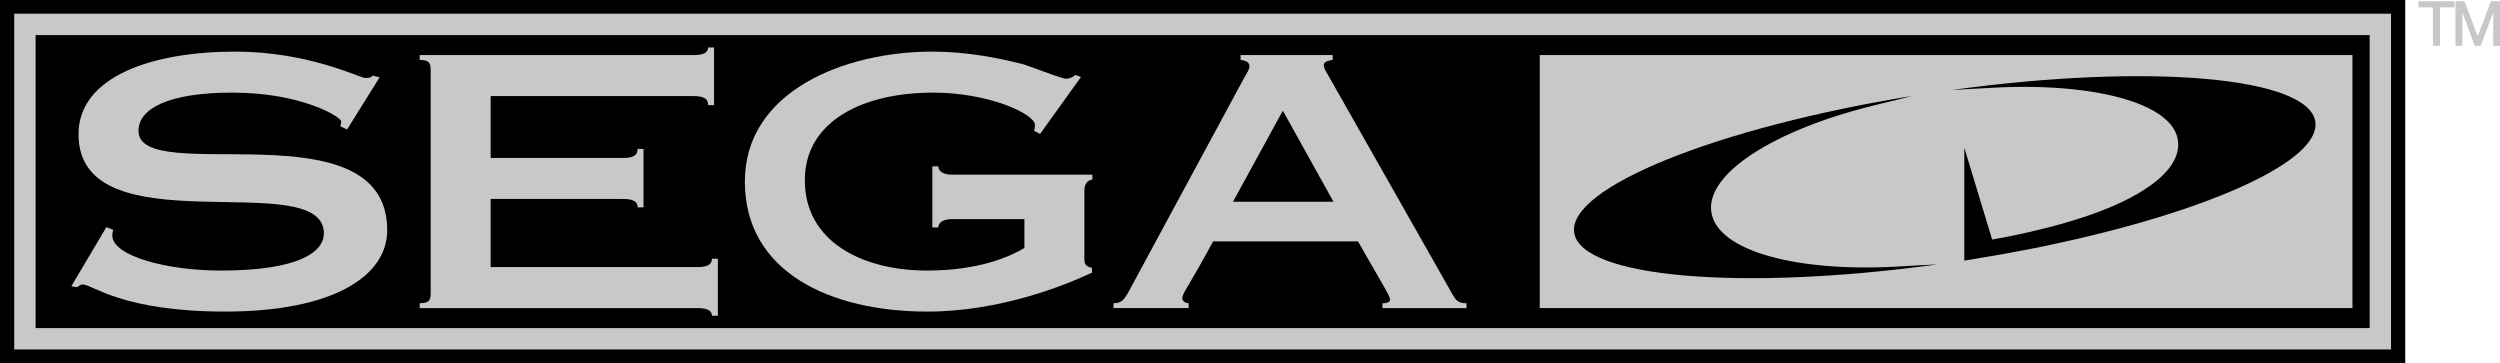 <?xml version="1.0" encoding="UTF-8" standalone="no"?>
<!-- Generator: Adobe Illustrator 13.0.0, SVG Export Plug-In . SVG Version: 6.00 Build 14948)  -->

<svg
   xmlns:dc="http://purl.org/dc/elements/1.1/"
   xmlns:cc="http://creativecommons.org/ns#"
   xmlns:rdf="http://www.w3.org/1999/02/22-rdf-syntax-ns#"
   xmlns:svg="http://www.w3.org/2000/svg"
   xmlns="http://www.w3.org/2000/svg"
   xmlns:sodipodi="http://sodipodi.sourceforge.net/DTD/sodipodi-0.dtd"
   xmlns:inkscape="http://www.inkscape.org/namespaces/inkscape"
   version="1.2"
   id="Ebene_2"
   x="0px"
   y="0px"
   width="574.785px"
   height="83.5px"
   viewBox="-2.153 -3.275 574.785 83.5"
   xml:space="preserve"
   inkscape:version="0.91 r13725"
   sodipodi:docname="logo.svg"><defs
     id="defs31" /><sodipodi:namedview
     pagecolor="#ffffff"
     bordercolor="#666666"
     borderopacity="1"
     objecttolerance="10"
     gridtolerance="10"
     guidetolerance="10"
     inkscape:pageopacity="0"
     inkscape:pageshadow="2"
     inkscape:window-width="1680"
     inkscape:window-height="975"
     id="namedview29"
     showgrid="false"
     inkscape:zoom="14.65737"
     inkscape:cx="575.18253"
     inkscape:cy="75.831777"
     inkscape:window-x="-9"
     inkscape:window-y="-9"
     inkscape:window-maximized="1"
     inkscape:current-layer="Ebene_2" /><rect
     x="-2.153"
     y="-3.275"
     width="553"
     height="83.5"
     id="rect3" /><g
     id="g5"
     style="fill:#c8c8c8;fill-opacity:1"><g
       id="g7"
       style="fill:#c8c8c8;fill-opacity:1"><path
         inkscape:connector-curvature="0"
         d="M 77.651,26.489 76.098,25.77 c 0.097,-0.32 0.194,-0.719 0.194,-1.119 0,-1.039 -9.127,-6.633 -24.953,-6.633 -15.146,0 -21.651,3.836 -21.651,8.79 0,13.104 57.186,-6.072 57.186,22.854 0,10.548 -12.428,18.699 -37.283,18.699 -23.689,0 -30.486,-6.233 -32.719,-6.233 -0.583,0 -0.874,0.397 -1.359,0.64 l -1.262,-0.24 8.058,-13.586 1.554,0.64 c 0,0.321 -0.195,0.642 -0.195,1.28 0,4.716 12.525,8.068 24.953,8.068 17.671,0 23.69,-4.152 23.69,-8.55 0,-15.66 -56.41,3.755 -56.41,-22.771 0,-13.425 17.185,-19.019 36.021,-19.019 16.894,0 28.739,6.073 29.904,6.073 1.262,0 1.456,-0.319 1.748,-0.559 l 1.553,0.399 -7.476,11.986 z"
         id="path9"
         style="fill:#c8c8c8;fill-opacity:1" /><path
         inkscape:connector-curvature="0"
         d="m 94.346,66.441 c 2.136,0 2.524,-0.639 2.524,-2.397 l 0,-51.139 c 0,-1.758 -0.389,-2.397 -2.524,-2.397 l 0,-1.119 63.012,0 c 2.33,0 3.301,-0.64 3.301,-1.758 l 1.359,0 0,13.265 -1.359,0 c 0,-1.438 -0.971,-2.077 -3.301,-2.077 l -46.701,0 0,14.224 30.487,0 c 2.33,0 3.301,-0.64 3.301,-2.078 l 1.359,0 0,13.422 -1.359,0 c 0,-0.639 -0.194,-1.117 -0.777,-1.438 -0.485,-0.319 -1.359,-0.48 -2.524,-0.48 l -30.487,0 0,15.664 47.575,0 c 2.33,0 3.301,-0.641 3.301,-1.918 l 1.359,0 0,13.104 -1.359,0 c 0,-1.118 -0.971,-1.758 -3.301,-1.758 l -63.886,0 0,-1.12 z"
         id="path11"
         style="fill:#c8c8c8;fill-opacity:1" /><path
         inkscape:connector-curvature="0"
         d="m 249.005,36.877 0,1.119 c -0.971,0.16 -1.845,0.799 -1.845,2.557 l 0,15.741 c 0,1.279 0.486,1.757 1.748,1.997 l 0,1.119 c -6.117,2.876 -21.069,8.951 -37.866,8.951 -22.331,0 -41.943,-9.112 -41.943,-29.886 0,-20.776 22.913,-29.886 43.108,-29.886 7.962,0 15.535,1.518 21.069,2.957 5.146,1.838 8.932,3.277 9.612,3.277 0.874,0 1.748,-0.4 2.136,-0.879 l 1.359,0.479 -9.417,13.104 -1.36,-0.719 c 0.097,-0.319 0.194,-0.799 0.194,-1.358 0,-2.478 -10.485,-7.432 -23.398,-7.432 -16.311,0 -29.515,6.633 -29.515,20.138 0,14.143 13.204,20.773 28.156,20.773 12.234,0 19.418,-3.437 22.331,-5.193 l 0,-6.631 -16.699,0 c -1.942,0 -3.107,0.799 -3.107,1.916 l -1.36,0 0,-14.061 1.36,0 c 0,1.118 1.165,1.917 3.107,1.917 l 32.33,0 z"
         id="path13"
         style="fill:#c8c8c8;fill-opacity:1" /><path
         inkscape:connector-curvature="0"
         d="m 253.853,67.563 0,-1.119 c 1.748,-0.08 2.33,-0.479 3.689,-3.037 l 26.506,-49.063 c 0.484,-0.799 1.066,-1.678 1.066,-2.396 0,-0.879 -0.774,-1.279 -2.039,-1.438 l 0,-1.12 21.167,0 0,1.119 c -1.457,0.16 -2.041,0.639 -2.041,1.199 0,0.639 0.39,1.278 0.875,2.078 l 28.156,49.621 c 1.357,2.478 1.748,3.037 3.785,3.037 l 0,1.119 -19.32,0 0,-1.119 c 1.264,0 1.748,-0.4 1.748,-0.799 0,-0.879 -0.873,-1.998 -7.379,-13.426 l -33.303,0 c -5.631,10.387 -7.087,11.986 -7.087,13.025 0,0.719 0.582,1.119 1.456,1.197 l 0,1.119 -17.281,0 0,0.003 z m 50.585,-24.454 -11.651,-20.936 -11.457,20.936 23.108,0 z"
         id="path15"
         style="fill:#c8c8c8;fill-opacity:1" /></g><g
       id="g17"
       style="fill:#c8c8c8;fill-opacity:1"><path
         inkscape:connector-curvature="0"
         d="m 547.578,77.074 -546.461,0 0,-77.199 546.46,0 0,77.199 z M 6.034,72.157 l 536.627,0 0,-67.365 -536.627,0 0,67.365 z"
         id="path19"
         style="fill:#c8c8c8;fill-opacity:1" /></g><path
       inkscape:connector-curvature="0"
       d="m 351.853,9.389 0,58.171 186.855,0 0,-58.171 -186.855,0 z m 7.922,40.836 c -1.555,-10.357 32.85,-24.163 77.67,-31.438 -1.012,0.261 -2.969,0.762 -2.969,0.762 0,0 -4.404,1.076 -5.623,1.374 -22.863,5.587 -38.881,15.652 -37.545,24.577 1.369,9.137 20.469,14.083 44.766,12.393 1.35,-0.096 6.139,-0.326 7.182,-0.373 -44.989,6.179 -81.93,3.064 -83.481,-7.295 z m 112.039,2.237 c -9.932,2.257 -22.346,4.173 -22.346,4.173 l 0,-25.959 6.4,21.124 c 0,0 15.242,-2.474 26.844,-7.304 10.084,-4.199 16.34,-9.466 15.918,-15.077 -0.684,-9.115 -20.068,-13.978 -44,-12.439 -1.596,0.103 -6.895,0.375 -7.936,0.421 44.98,-6.181 81.916,-3.064 83.471,7.293 1.321,8.81 -23.371,20.109 -58.351,27.768 z"
       id="path21"
       style="fill:#c8c8c8;fill-opacity:1" /></g><g
     id="g23"
     style="fill:#c8c8c8;fill-opacity:1"><polygon
       points="557.207,7.272 558.839,7.272 558.839,-1.576 562.162,-1.576 562.162,-3 553.886,-3 553.886,-1.576 557.207,-1.576 "
       id="polygon25"
       style="fill:#c8c8c8;fill-opacity:1" /><polygon
       points="564.478,-3 562.404,-3 562.404,7.272 563.964,7.272 563.964,-0.4 566.845,7.272 568.191,7.272 571.07,-0.397 571.07,7.272 572.632,7.272 572.632,-3 570.556,-3 567.509,5.09 "
       id="polygon27"
       style="fill:#c8c8c8;fill-opacity:1" /></g></svg>